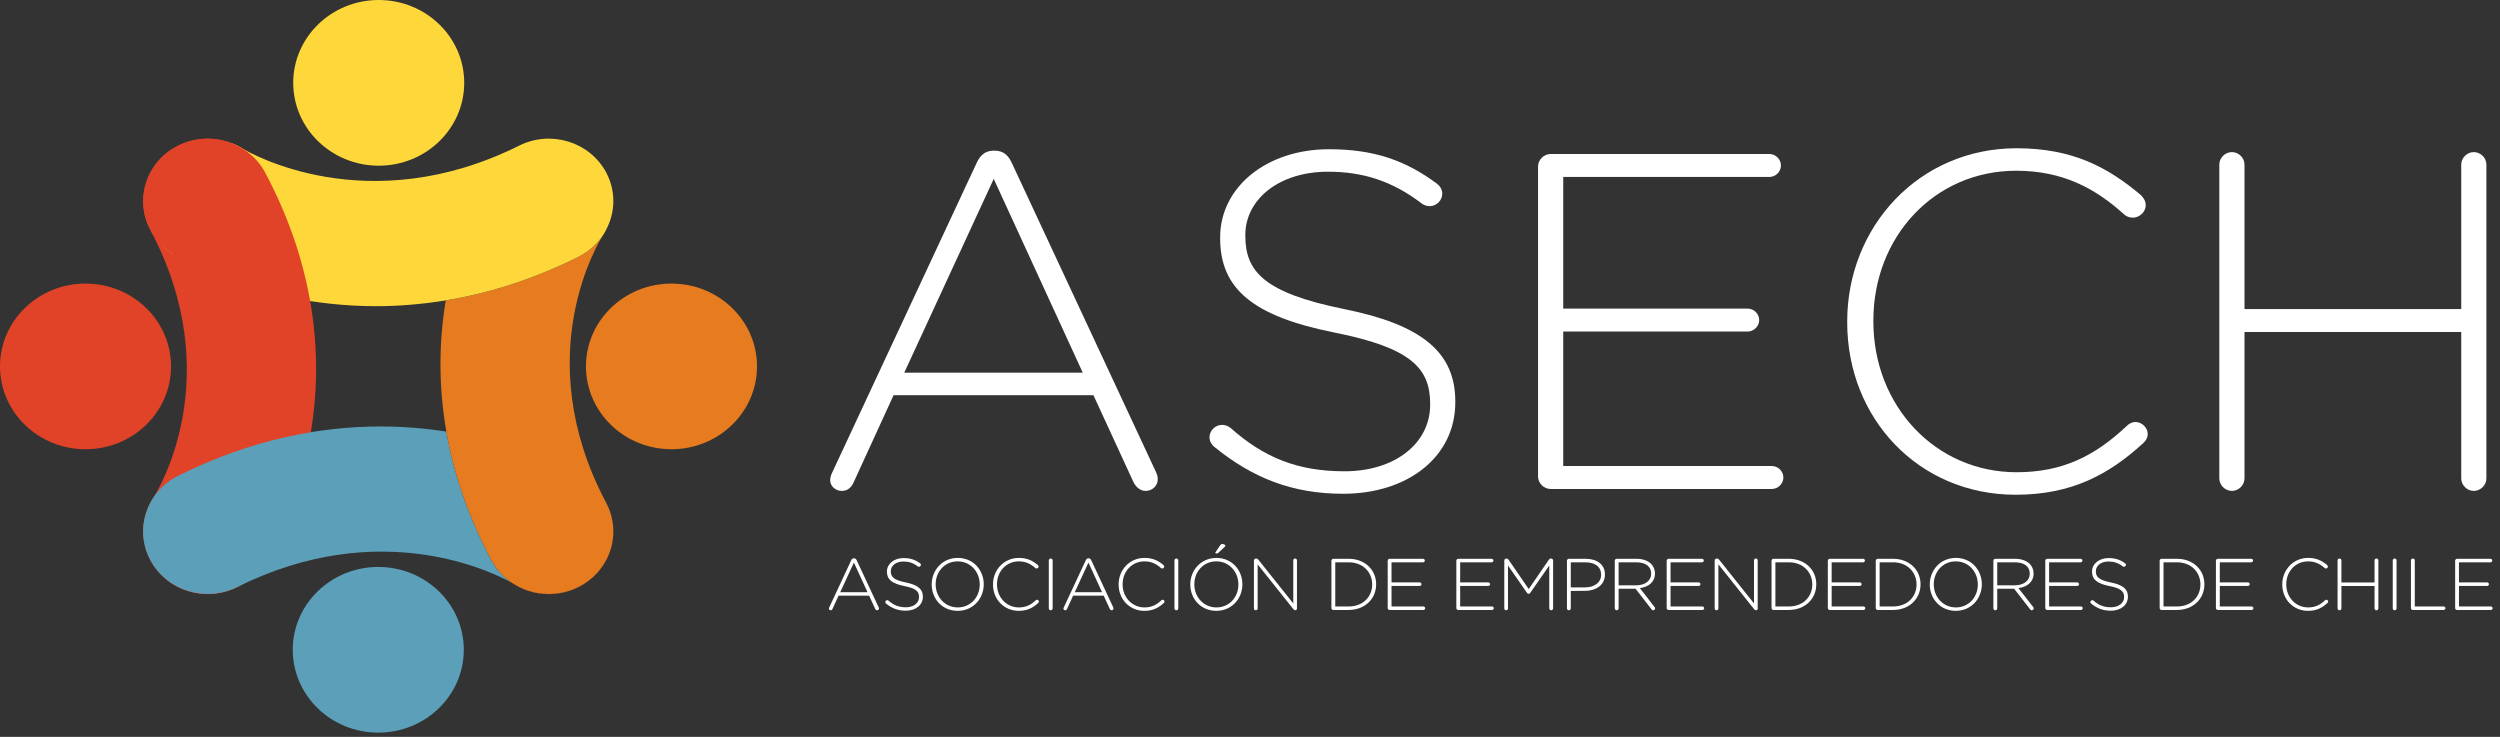 <?xml version="1.0" encoding="UTF-8" standalone="no"?>
<svg width="190px" height="56px" viewBox="0 0 190 56" version="1.1" xmlns="http://www.w3.org/2000/svg" xmlns:xlink="http://www.w3.org/1999/xlink">
    <rect x="0" y="0" width="190" height="56" fill="#333333" stroke="none"/>
    <!-- Generator: Sketch 42 (36781) - http://www.bohemiancoding.com/sketch -->
    <title>logo-asech</title>
    <desc>Created with Sketch.</desc>
    <defs></defs>
    <g id="Symbols" stroke="none" stroke-width="1" fill="none" fill-rule="evenodd">
        <g id="logo-asech">
            <path d="M82.291,28.325 L75.524,13.595 L68.722,28.325 L82.291,28.325 Z M63.241,35.926 L74.237,12.358 C74.495,11.813 74.863,11.45 75.524,11.45 L75.599,11.45 C76.26,11.45 76.627,11.813 76.886,12.358 L87.844,35.852 C87.953,36.072 87.989,36.252 87.989,36.438 C87.989,36.907 87.585,37.309 87.069,37.309 C86.63,37.309 86.297,36.98 86.116,36.581 L83.101,30.035 L67.912,30.035 L64.896,36.615 C64.713,37.053 64.418,37.309 63.976,37.309 C63.495,37.309 63.095,36.944 63.095,36.508 C63.095,36.362 63.129,36.144 63.241,35.926 L63.241,35.926 Z" id="Fill-1" fill="#FFFFFF"></path>
            <path d="M92.289,33.963 C92.108,33.816 91.922,33.564 91.922,33.235 C91.922,32.725 92.363,32.289 92.881,32.289 C93.138,32.289 93.359,32.398 93.506,32.508 C96.079,34.799 98.653,35.818 102.184,35.818 C106.045,35.818 108.692,33.672 108.692,30.76 L108.692,30.69 C108.692,27.997 107.259,26.434 101.409,25.271 C95.233,24.033 92.731,21.961 92.731,18.104 L92.731,18.033 C92.731,14.249 96.228,11.342 101.006,11.342 C104.463,11.342 106.855,12.213 109.207,13.959 C109.392,14.103 109.612,14.359 109.612,14.723 C109.612,15.233 109.17,15.668 108.655,15.668 C108.437,15.668 108.214,15.596 108.03,15.45 C105.787,13.74 103.546,13.05 100.934,13.05 C97.147,13.05 94.645,15.197 94.645,17.852 L94.645,17.923 C94.645,20.615 96.042,22.252 102.147,23.487 C108.104,24.687 110.603,26.798 110.603,30.507 L110.603,30.579 C110.603,34.687 107.036,37.526 102.072,37.526 C98.212,37.526 95.195,36.325 92.289,33.963" id="Fill-3" fill="#FFFFFF"></path>
            <path d="M116.892,36.217 L116.892,12.649 C116.892,12.14 117.334,11.704 117.849,11.704 L134.469,11.704 C134.948,11.704 135.352,12.104 135.352,12.577 C135.352,13.05 134.948,13.449 134.469,13.449 L118.805,13.449 L118.805,23.452 L132.815,23.452 C133.292,23.452 133.699,23.851 133.699,24.324 C133.699,24.797 133.292,25.198 132.815,25.198 L118.805,25.198 L118.805,35.417 L134.655,35.417 C135.132,35.417 135.537,35.818 135.537,36.29 C135.537,36.763 135.132,37.162 134.655,37.162 L117.849,37.162 C117.334,37.162 116.892,36.725 116.892,36.217" id="Fill-5" fill="#FFFFFF"></path>
            <path d="M140.388,24.506 L140.388,24.432 C140.388,17.233 145.833,11.268 153.26,11.268 C157.528,11.268 160.212,12.723 162.712,14.832 C162.894,15.014 163.077,15.269 163.077,15.597 C163.077,16.105 162.6,16.543 162.089,16.543 C161.827,16.543 161.572,16.432 161.425,16.288 C159.291,14.359 156.827,12.976 153.225,12.976 C147.046,12.976 142.376,17.961 142.376,24.362 L142.376,24.432 C142.376,30.871 147.119,35.89 153.26,35.89 C156.752,35.89 159.22,34.653 161.643,32.362 C161.793,32.217 162.014,32.073 162.305,32.073 C162.784,32.073 163.226,32.507 163.226,32.98 C163.226,33.27 163.077,33.49 162.931,33.636 C160.321,36.035 157.488,37.6 153.185,37.6 C145.833,37.6 140.388,31.817 140.388,24.506" id="Fill-7" fill="#FFFFFF"></path>
            <path d="M168.668,12.504 C168.668,11.996 169.11,11.559 169.622,11.559 C170.14,11.559 170.581,11.996 170.581,12.504 L170.581,23.488 L187.054,23.488 L187.054,12.504 C187.054,11.996 187.496,11.559 188.009,11.559 C188.527,11.559 188.965,11.996 188.965,12.504 L188.965,36.363 C188.965,36.872 188.527,37.309 188.009,37.309 C187.496,37.309 187.054,36.872 187.054,36.363 L187.054,25.234 L170.581,25.234 L170.581,36.363 C170.581,36.872 170.14,37.309 169.622,37.309 C169.11,37.309 168.668,36.872 168.668,36.363 L168.668,12.504 Z" id="Fill-9" fill="#FFFFFF"></path>
            <path d="M65.93,45.008 L64.897,42.756 L63.857,45.008 L65.93,45.008 Z M63.019,46.17 L64.698,42.568 C64.738,42.483 64.793,42.431 64.897,42.431 L64.906,42.431 C65.008,42.431 65.063,42.483 65.103,42.568 L66.779,46.158 C66.797,46.191 66.801,46.22 66.801,46.246 C66.801,46.32 66.74,46.381 66.66,46.381 C66.595,46.381 66.541,46.33 66.514,46.27 L66.052,45.269 L63.732,45.269 L63.271,46.276 C63.244,46.34 63.199,46.381 63.129,46.381 C63.058,46.381 62.994,46.326 62.994,46.258 C62.994,46.236 63.002,46.202 63.019,46.17 L63.019,46.17 Z" id="Fill-11" fill="#FFFFFF"></path>
            <path d="M67.341,45.871 C67.313,45.847 67.283,45.81 67.283,45.76 C67.283,45.68 67.351,45.614 67.431,45.614 C67.47,45.614 67.505,45.63 67.527,45.648 C67.918,45.997 68.313,46.153 68.853,46.153 C69.443,46.153 69.847,45.824 69.847,45.381 L69.847,45.369 C69.847,44.958 69.626,44.719 68.734,44.541 C67.787,44.352 67.406,44.035 67.406,43.447 L67.406,43.435 C67.406,42.858 67.942,42.413 68.672,42.413 C69.2,42.413 69.566,42.546 69.927,42.812 C69.954,42.835 69.988,42.875 69.988,42.93 C69.988,43.008 69.918,43.074 69.841,43.074 C69.808,43.074 69.773,43.062 69.743,43.042 C69.402,42.78 69.061,42.674 68.66,42.674 C68.083,42.674 67.701,43.002 67.701,43.407 L67.701,43.42 C67.701,43.831 67.913,44.08 68.847,44.268 C69.756,44.453 70.14,44.776 70.14,45.34 L70.14,45.351 C70.14,45.981 69.595,46.414 68.835,46.414 C68.245,46.414 67.785,46.231 67.341,45.871" id="Fill-13" fill="#FFFFFF"></path>
            <path d="M74.46,44.425 L74.46,44.415 C74.46,43.452 73.752,42.664 72.782,42.664 C71.808,42.664 71.111,43.44 71.111,44.401 L71.111,44.415 C71.111,45.375 71.817,46.164 72.791,46.164 C73.764,46.164 74.46,45.386 74.46,44.425 M70.808,44.425 L70.808,44.415 C70.808,43.352 71.6,42.401 72.791,42.401 C73.983,42.401 74.764,43.341 74.764,44.401 L74.764,44.415 C74.764,45.475 73.972,46.424 72.782,46.424 C71.589,46.424 70.808,45.486 70.808,44.425" id="Fill-15" fill="#FFFFFF"></path>
            <path d="M75.468,44.425 L75.468,44.415 C75.468,43.314 76.299,42.401 77.432,42.401 C78.086,42.401 78.495,42.625 78.878,42.945 C78.906,42.973 78.932,43.012 78.932,43.062 C78.932,43.141 78.861,43.207 78.783,43.207 C78.744,43.207 78.703,43.191 78.682,43.167 C78.355,42.874 77.979,42.664 77.426,42.664 C76.484,42.664 75.771,43.424 75.771,44.401 L75.771,44.415 C75.771,45.398 76.495,46.164 77.432,46.164 C77.967,46.164 78.344,45.976 78.715,45.624 C78.738,45.601 78.771,45.58 78.815,45.58 C78.889,45.58 78.957,45.648 78.957,45.718 C78.957,45.765 78.932,45.797 78.911,45.82 C78.512,46.188 78.079,46.424 77.421,46.424 C76.299,46.424 75.468,45.541 75.468,44.425" id="Fill-17" fill="#FFFFFF"></path>
            <path d="M79.709,42.589 C79.709,42.513 79.776,42.446 79.857,42.446 C79.933,42.446 80.001,42.513 80.001,42.589 L80.001,46.236 C80.001,46.314 79.933,46.382 79.857,46.382 C79.776,46.382 79.709,46.314 79.709,46.236 L79.709,42.589 Z" id="Fill-19" fill="#FFFFFF"></path>
            <path d="M83.755,45.008 L82.722,42.756 L81.683,45.008 L83.755,45.008 Z M80.846,46.17 L82.525,42.568 C82.564,42.483 82.621,42.431 82.722,42.431 L82.731,42.431 C82.834,42.431 82.891,42.483 82.93,42.568 L84.605,46.158 C84.621,46.191 84.626,46.22 84.626,46.246 C84.626,46.32 84.564,46.381 84.486,46.381 C84.418,46.381 84.368,46.33 84.34,46.27 L83.879,45.269 L81.559,45.269 L81.097,46.276 C81.069,46.34 81.023,46.381 80.959,46.381 C80.882,46.381 80.822,46.326 80.822,46.258 C80.822,46.236 80.828,46.202 80.846,46.17 L80.846,46.17 Z" id="Fill-21" fill="#FFFFFF"></path>
            <path d="M85.015,44.425 L85.015,44.415 C85.015,43.314 85.846,42.401 86.982,42.401 C87.633,42.401 88.042,42.625 88.426,42.945 C88.453,42.973 88.482,43.012 88.482,43.062 C88.482,43.141 88.41,43.207 88.33,43.207 C88.289,43.207 88.25,43.191 88.229,43.167 C87.903,42.874 87.526,42.664 86.974,42.664 C86.033,42.664 85.318,43.424 85.318,44.401 L85.318,44.415 C85.318,45.398 86.042,46.164 86.982,46.164 C87.514,46.164 87.891,45.976 88.262,45.624 C88.285,45.601 88.319,45.58 88.363,45.58 C88.437,45.58 88.504,45.648 88.504,45.718 C88.504,45.765 88.482,45.797 88.459,45.82 C88.06,46.188 87.627,46.424 86.968,46.424 C85.846,46.424 85.015,45.541 85.015,44.425" id="Fill-23" fill="#FFFFFF"></path>
            <path d="M89.258,42.589 C89.258,42.513 89.325,42.446 89.405,42.446 C89.482,42.446 89.55,42.513 89.55,42.589 L89.55,46.236 C89.55,46.314 89.482,46.382 89.405,46.382 C89.325,46.382 89.258,46.314 89.258,46.236 L89.258,42.589 Z" id="Fill-25" fill="#FFFFFF"></path>
            <path d="M92.364,42.017 C92.364,41.997 92.376,41.973 92.388,41.957 L92.736,41.439 C92.782,41.373 92.826,41.341 92.894,41.341 C93.001,41.341 93.129,41.412 93.129,41.469 C93.129,41.501 93.1,41.536 93.067,41.568 L92.618,41.997 C92.55,42.058 92.511,42.067 92.438,42.067 C92.4,42.067 92.364,42.046 92.364,42.017 M94.118,44.425 L94.118,44.415 C94.118,43.453 93.409,42.663 92.438,42.663 C91.468,42.663 90.769,43.441 90.769,44.402 L90.769,44.415 C90.769,45.375 91.477,46.164 92.45,46.164 C93.421,46.164 94.118,45.387 94.118,44.425 M90.463,44.425 L90.463,44.415 C90.463,43.353 91.258,42.402 92.45,42.402 C93.639,42.402 94.421,43.341 94.421,44.402 L94.421,44.415 C94.421,45.475 93.63,46.424 92.438,46.424 C91.245,46.424 90.463,45.486 90.463,44.425" id="Fill-27" fill="#FFFFFF"></path>
            <path d="M95.299,42.595 C95.299,42.517 95.367,42.451 95.447,42.451 L95.49,42.451 C95.551,42.451 95.596,42.483 95.634,42.535 L98.289,45.863 L98.289,42.586 C98.289,42.507 98.35,42.445 98.427,42.445 C98.506,42.445 98.569,42.507 98.569,42.586 L98.569,46.252 C98.569,46.319 98.519,46.375 98.451,46.375 L98.427,46.375 C98.374,46.375 98.329,46.336 98.283,46.28 L95.581,42.891 L95.581,46.24 C95.581,46.319 95.519,46.381 95.439,46.381 C95.361,46.381 95.299,46.319 95.299,46.24 L95.299,42.595 Z" id="Fill-29" fill="#FFFFFF"></path>
            <path d="M102.495,46.092 C103.593,46.092 104.285,45.351 104.285,44.425 L104.285,44.415 C104.285,43.49 103.593,42.735 102.495,42.735 L101.48,42.735 L101.48,46.092 L102.495,46.092 Z M101.188,42.612 C101.188,42.535 101.255,42.468 101.333,42.468 L102.495,42.468 C103.734,42.468 104.587,43.307 104.587,44.401 L104.587,44.415 C104.587,45.506 103.734,46.358 102.495,46.358 L101.333,46.358 C101.255,46.358 101.188,46.293 101.188,46.214 L101.188,42.612 Z" id="Fill-31" fill="#FFFFFF"></path>
            <path d="M105.465,46.214 L105.465,42.613 C105.465,42.535 105.532,42.469 105.61,42.469 L108.152,42.469 C108.227,42.469 108.287,42.528 108.287,42.601 C108.287,42.675 108.227,42.736 108.152,42.736 L105.756,42.736 L105.756,44.263 L107.9,44.263 C107.971,44.263 108.033,44.324 108.033,44.398 C108.033,44.471 107.971,44.531 107.9,44.531 L105.756,44.531 L105.756,46.092 L108.179,46.092 C108.252,46.092 108.314,46.153 108.314,46.226 C108.314,46.297 108.252,46.358 108.179,46.358 L105.61,46.358 C105.532,46.358 105.465,46.293 105.465,46.214" id="Fill-33" fill="#FFFFFF"></path>
            <path d="M110.681,46.214 L110.681,42.613 C110.681,42.535 110.746,42.469 110.826,42.469 L113.366,42.469 C113.439,42.469 113.5,42.528 113.5,42.601 C113.5,42.675 113.439,42.736 113.366,42.736 L110.972,42.736 L110.972,44.263 L113.114,44.263 C113.186,44.263 113.248,44.324 113.248,44.398 C113.248,44.471 113.186,44.531 113.114,44.531 L110.972,44.531 L110.972,46.092 L113.397,46.092 C113.468,46.092 113.53,46.153 113.53,46.226 C113.53,46.297 113.468,46.358 113.397,46.358 L110.826,46.358 C110.746,46.358 110.681,46.293 110.681,46.214" id="Fill-35" fill="#FFFFFF"></path>
            <path d="M114.326,42.595 C114.326,42.517 114.396,42.451 114.473,42.451 L114.5,42.451 C114.562,42.451 114.607,42.483 114.648,42.535 L116.183,44.768 L117.715,42.535 C117.749,42.483 117.8,42.451 117.861,42.451 L117.889,42.451 C117.97,42.451 118.036,42.517 118.036,42.595 L118.036,46.236 C118.036,46.313 117.97,46.381 117.889,46.381 C117.812,46.381 117.744,46.313 117.744,46.236 L117.744,42.98 L116.298,45.057 C116.267,45.107 116.226,45.131 116.177,45.131 C116.123,45.131 116.085,45.107 116.052,45.057 L114.607,42.98 L114.607,46.24 C114.607,46.319 114.547,46.381 114.467,46.381 C114.389,46.381 114.326,46.319 114.326,46.24 L114.326,42.595 Z" id="Fill-37" fill="#FFFFFF"></path>
            <path d="M120.458,44.641 C121.19,44.641 121.684,44.263 121.684,43.685 L121.684,43.673 C121.684,43.056 121.198,42.736 120.492,42.736 L119.379,42.736 L119.379,44.641 L120.458,44.641 Z M119.088,42.613 C119.088,42.535 119.156,42.469 119.234,42.469 L120.514,42.469 C121.38,42.469 121.976,42.907 121.976,43.658 L121.976,43.669 C121.976,44.485 121.261,44.908 120.441,44.908 L119.379,44.909 L119.379,46.237 C119.379,46.314 119.312,46.382 119.234,46.382 C119.156,46.382 119.088,46.314 119.088,46.237 L119.088,42.613 Z" id="Fill-39" fill="#FFFFFF"></path>
            <path d="M124.342,44.485 C124.997,44.485 125.489,44.157 125.489,43.595 L125.489,43.586 C125.489,43.062 125.072,42.736 124.358,42.736 L123.015,42.736 L123.015,44.485 L124.342,44.485 Z M122.722,42.612 C122.722,42.535 122.791,42.468 122.869,42.468 L124.374,42.468 C124.86,42.468 125.247,42.618 125.483,42.852 C125.666,43.035 125.779,43.297 125.779,43.575 L125.779,43.586 C125.779,44.235 125.291,44.609 124.629,44.696 L125.746,46.132 C125.775,46.164 125.793,46.196 125.793,46.23 C125.793,46.309 125.721,46.381 125.64,46.381 C125.585,46.381 125.545,46.346 125.511,46.302 L124.303,44.746 L123.015,44.746 L123.015,46.236 C123.015,46.313 122.95,46.381 122.869,46.381 C122.791,46.381 122.722,46.313 122.722,46.236 L122.722,42.612 Z" id="Fill-41" fill="#FFFFFF"></path>
            <path d="M126.668,46.214 L126.668,42.613 C126.668,42.535 126.735,42.469 126.813,42.469 L129.354,42.469 C129.425,42.469 129.489,42.528 129.489,42.601 C129.489,42.675 129.425,42.736 129.354,42.736 L126.962,42.736 L126.962,44.263 L129.101,44.263 C129.173,44.263 129.238,44.324 129.238,44.398 C129.238,44.471 129.173,44.531 129.101,44.531 L126.962,44.531 L126.962,46.092 L129.383,46.092 C129.455,46.092 129.517,46.153 129.517,46.226 C129.517,46.297 129.455,46.358 129.383,46.358 L126.813,46.358 C126.735,46.358 126.668,46.293 126.668,46.214" id="Fill-43" fill="#FFFFFF"></path>
            <path d="M130.315,42.595 C130.315,42.517 130.381,42.451 130.46,42.451 L130.506,42.451 C130.567,42.451 130.613,42.483 130.653,42.535 L133.304,45.863 L133.304,42.586 C133.304,42.507 133.367,42.445 133.444,42.445 C133.524,42.445 133.585,42.507 133.585,42.586 L133.585,46.252 C133.585,46.319 133.537,46.375 133.468,46.375 L133.444,46.375 C133.388,46.375 133.345,46.336 133.298,46.28 L130.597,42.891 L130.597,46.24 C130.597,46.319 130.534,46.381 130.456,46.381 C130.377,46.381 130.315,46.319 130.315,46.24 L130.315,42.595 Z" id="Fill-45" fill="#FFFFFF"></path>
            <path d="M135.946,46.092 C137.044,46.092 137.733,45.351 137.733,44.425 L137.733,44.415 C137.733,43.49 137.044,42.735 135.946,42.735 L134.93,42.735 L134.93,46.092 L135.946,46.092 Z M134.637,42.612 C134.637,42.535 134.704,42.468 134.784,42.468 L135.946,42.468 C137.184,42.468 138.038,43.307 138.038,44.401 L138.038,44.415 C138.038,45.506 137.184,46.358 135.946,46.358 L134.784,46.358 C134.704,46.358 134.637,46.293 134.637,46.214 L134.637,42.612 Z" id="Fill-47" fill="#FFFFFF"></path>
            <path d="M138.915,46.214 L138.915,42.613 C138.915,42.535 138.982,42.469 139.059,42.469 L141.6,42.469 C141.674,42.469 141.735,42.528 141.735,42.601 C141.735,42.675 141.674,42.736 141.6,42.736 L139.206,42.736 L139.206,44.263 L141.348,44.263 C141.421,44.263 141.483,44.324 141.483,44.398 C141.483,44.471 141.421,44.531 141.348,44.531 L139.206,44.531 L139.206,46.092 L141.628,46.092 C141.7,46.092 141.763,46.153 141.763,46.226 C141.763,46.297 141.7,46.358 141.628,46.358 L139.059,46.358 C138.982,46.358 138.915,46.293 138.915,46.214" id="Fill-49" fill="#FFFFFF"></path>
            <path d="M143.873,46.092 C144.965,46.092 145.657,45.351 145.657,44.425 L145.657,44.415 C145.657,43.49 144.965,42.735 143.873,42.735 L142.852,42.735 L142.852,46.092 L143.873,46.092 Z M142.558,42.612 C142.558,42.535 142.628,42.468 142.708,42.468 L143.873,42.468 C145.108,42.468 145.961,43.307 145.961,44.401 L145.961,44.415 C145.961,45.506 145.108,46.358 143.873,46.358 L142.708,46.358 C142.628,46.358 142.558,46.293 142.558,46.214 L142.558,42.612 Z" id="Fill-51" fill="#FFFFFF"></path>
            <path d="M150.315,44.425 L150.315,44.415 C150.315,43.452 149.609,42.664 148.637,42.664 C147.662,42.664 146.968,43.44 146.968,44.401 L146.968,44.415 C146.968,45.375 147.674,46.164 148.648,46.164 C149.619,46.164 150.315,45.386 150.315,44.425 M146.663,44.425 L146.663,44.415 C146.663,43.352 147.456,42.401 148.648,42.401 C149.839,42.401 150.619,43.34 150.619,44.401 L150.619,44.415 C150.619,45.475 149.828,46.424 148.637,46.424 C147.446,46.424 146.663,45.486 146.663,44.425" id="Fill-53" fill="#FFFFFF"></path>
            <path d="M153.114,44.485 C153.773,44.485 154.26,44.157 154.26,43.595 L154.26,43.586 C154.26,43.062 153.847,42.736 153.132,42.736 L151.789,42.736 L151.789,44.485 L153.114,44.485 Z M151.497,42.612 C151.497,42.535 151.565,42.468 151.642,42.468 L153.15,42.468 C153.632,42.468 154.019,42.618 154.255,42.852 C154.441,43.035 154.553,43.297 154.553,43.575 L154.553,43.586 C154.553,44.235 154.064,44.609 153.4,44.696 L154.521,46.132 C154.548,46.164 154.564,46.196 154.564,46.23 C154.564,46.309 154.493,46.381 154.411,46.381 C154.356,46.381 154.317,46.346 154.285,46.302 L153.075,44.746 L151.789,44.746 L151.789,46.236 C151.789,46.313 151.722,46.381 151.642,46.381 C151.565,46.381 151.497,46.313 151.497,46.236 L151.497,42.612 Z" id="Fill-55" fill="#FFFFFF"></path>
            <path d="M155.441,46.214 L155.441,42.613 C155.441,42.535 155.509,42.469 155.586,42.469 L158.126,42.469 C158.199,42.469 158.263,42.528 158.263,42.601 C158.263,42.675 158.199,42.736 158.126,42.736 L155.733,42.736 L155.733,44.263 L157.874,44.263 C157.945,44.263 158.007,44.324 158.007,44.398 C158.007,44.471 157.945,44.531 157.874,44.531 L155.733,44.531 L155.733,46.092 L158.156,46.092 C158.228,46.092 158.29,46.153 158.29,46.226 C158.29,46.297 158.228,46.358 158.156,46.358 L155.586,46.358 C155.509,46.358 155.441,46.293 155.441,46.214" id="Fill-57" fill="#FFFFFF"></path>
            <path d="M158.925,45.871 C158.898,45.847 158.868,45.81 158.868,45.76 C158.868,45.68 158.935,45.614 159.015,45.614 C159.054,45.614 159.088,45.63 159.11,45.648 C159.504,45.997 159.898,46.153 160.435,46.153 C161.024,46.153 161.433,45.824 161.433,45.381 L161.433,45.369 C161.433,44.958 161.211,44.719 160.32,44.541 C159.373,44.352 158.993,44.035 158.993,43.447 L158.993,43.435 C158.993,42.858 159.527,42.413 160.256,42.413 C160.782,42.413 161.15,42.546 161.509,42.812 C161.538,42.835 161.572,42.874 161.572,42.93 C161.572,43.008 161.502,43.074 161.426,43.074 C161.391,43.074 161.358,43.062 161.329,43.042 C160.987,42.78 160.646,42.674 160.245,42.674 C159.667,42.674 159.285,43.002 159.285,43.407 L159.285,43.42 C159.285,43.831 159.497,44.08 160.432,44.268 C161.342,44.453 161.722,44.776 161.722,45.34 L161.722,45.351 C161.722,45.981 161.179,46.414 160.421,46.414 C159.83,46.414 159.371,46.231 158.925,45.871" id="Fill-59" fill="#FFFFFF"></path>
            <path d="M165.443,46.092 C166.541,46.092 167.231,45.351 167.231,44.425 L167.231,44.415 C167.231,43.49 166.541,42.735 165.443,42.735 L164.428,42.735 L164.428,46.092 L165.443,46.092 Z M164.134,42.612 C164.134,42.535 164.202,42.468 164.283,42.468 L165.443,42.468 C166.682,42.468 167.534,43.307 167.534,44.401 L167.534,44.415 C167.534,45.506 166.682,46.358 165.443,46.358 L164.283,46.358 C164.202,46.358 164.134,46.293 164.134,46.214 L164.134,42.612 Z" id="Fill-61" fill="#FFFFFF"></path>
            <path d="M168.41,46.214 L168.41,42.613 C168.41,42.535 168.478,42.469 168.558,42.469 L171.099,42.469 C171.17,42.469 171.234,42.528 171.234,42.601 C171.234,42.675 171.17,42.736 171.099,42.736 L168.704,42.736 L168.704,44.263 L170.846,44.263 C170.918,44.263 170.98,44.324 170.98,44.398 C170.98,44.471 170.918,44.531 170.846,44.531 L168.704,44.531 L168.704,46.092 L171.126,46.092 C171.2,46.092 171.259,46.153 171.259,46.226 C171.259,46.297 171.2,46.358 171.126,46.358 L168.558,46.358 C168.478,46.358 168.41,46.293 168.41,46.214" id="Fill-63" fill="#FFFFFF"></path>
            <path d="M173.452,44.425 L173.452,44.415 C173.452,43.314 174.283,42.401 175.42,42.401 C176.073,42.401 176.482,42.625 176.863,42.945 C176.892,42.973 176.919,43.012 176.919,43.062 C176.919,43.141 176.845,43.207 176.767,43.207 C176.729,43.207 176.687,43.191 176.667,43.167 C176.34,42.874 175.963,42.664 175.414,42.664 C174.467,42.664 173.755,43.424 173.755,44.401 L173.755,44.415 C173.755,45.398 174.479,46.164 175.42,46.164 C175.952,46.164 176.328,45.976 176.699,45.624 C176.723,45.601 176.757,45.58 176.802,45.58 C176.874,45.58 176.943,45.648 176.943,45.718 C176.943,45.765 176.919,45.797 176.898,45.819 C176.497,46.188 176.067,46.424 175.407,46.424 C174.283,46.424 173.452,45.541 173.452,44.425" id="Fill-65" fill="#FFFFFF"></path>
            <path d="M177.656,42.589 C177.656,42.513 177.723,42.446 177.803,42.446 C177.88,42.446 177.948,42.513 177.948,42.589 L177.948,44.268 L180.465,44.268 L180.465,42.589 C180.465,42.513 180.532,42.446 180.61,42.446 C180.691,42.446 180.757,42.513 180.757,42.589 L180.757,46.236 C180.757,46.314 180.691,46.382 180.61,46.382 C180.532,46.382 180.465,46.314 180.465,46.236 L180.465,44.535 L177.948,44.535 L177.948,46.236 C177.948,46.314 177.88,46.382 177.803,46.382 C177.723,46.382 177.656,46.314 177.656,46.236 L177.656,42.589 Z" id="Fill-67" fill="#FFFFFF"></path>
            <path d="M181.848,42.589 C181.848,42.513 181.916,42.446 181.996,42.446 C182.073,42.446 182.139,42.513 182.139,42.589 L182.139,46.236 C182.139,46.314 182.073,46.382 181.996,46.382 C181.916,46.382 181.848,46.314 181.848,46.236 L181.848,42.589 Z" id="Fill-69" fill="#FFFFFF"></path>
            <path d="M183.23,42.589 C183.23,42.513 183.297,42.446 183.377,42.446 C183.455,42.446 183.525,42.513 183.525,42.589 L183.525,46.092 L185.718,46.092 C185.793,46.092 185.855,46.153 185.855,46.226 C185.855,46.297 185.793,46.358 185.718,46.358 L183.377,46.358 C183.297,46.358 183.23,46.293 183.23,46.214 L183.23,42.589 Z" id="Fill-71" fill="#FFFFFF"></path>
            <path d="M186.591,46.214 L186.591,42.613 C186.591,42.535 186.658,42.469 186.739,42.469 L189.277,42.469 C189.351,42.469 189.412,42.528 189.412,42.601 C189.412,42.675 189.351,42.736 189.277,42.736 L186.882,42.736 L186.882,44.263 L189.023,44.263 C189.096,44.263 189.159,44.324 189.159,44.398 C189.159,44.471 189.096,44.531 189.023,44.531 L186.882,44.531 L186.882,46.092 L189.306,46.092 C189.378,46.092 189.44,46.153 189.44,46.226 C189.44,46.297 189.378,46.358 189.306,46.358 L186.739,46.358 C186.658,46.358 186.591,46.293 186.591,46.214" id="Fill-73" fill="#FFFFFF"></path>
            <path d="M13,27.846 C13,24.368 10.09,21.552 6.498,21.552 C2.908,21.552 0,24.368 0,27.846 C0,31.322 2.908,34.142 6.498,34.142 C10.09,34.142 13,31.322 13,27.846" id="Fill-75" fill="#E04327"></path>
            <path d="M24.024,28.013 C24.024,36.733 20.145,42.636 19.897,42.998 C18.415,45.196 15.376,45.817 13.102,44.379 C10.844,42.947 10.197,40.023 11.657,37.828 C11.936,37.39 17.382,28.676 11.423,17.47 C10.185,15.133 11.129,12.266 13.539,11.063 C15.953,9.863 18.91,10.78 20.154,13.117 C23.047,18.561 24.024,23.642 24.024,28.013" id="Fill-77" fill="#E04327"></path>
            <path d="M28.747,43.088 C25.16,43.088 22.25,45.907 22.25,49.381 C22.25,52.86 25.16,55.68 28.747,55.68 C32.34,55.68 35.249,52.859 35.249,49.381 C35.249,45.907 32.34,43.088 28.747,43.088" id="Fill-79" fill="#5C9FB9"></path>
            <path d="M44.534,27.846 C44.534,31.322 47.444,34.142 51.034,34.142 C54.622,34.142 57.533,31.322 57.533,27.846 C57.533,24.368 54.622,21.552 51.034,21.552 C47.444,21.552 44.534,24.368 44.534,27.846" id="Fill-81" fill="#E67B1F"></path>
            <path d="M28.783,12.592 C32.372,12.592 35.281,9.771 35.281,6.296 C35.281,2.819 32.372,0 28.783,0 C25.195,0 22.285,2.819 22.285,6.296 C22.285,9.771 25.195,12.592 28.783,12.592" id="Fill-83" fill="#FED83B"></path>
            <path d="M46.609,40.643 C46.603,40.713 46.6,40.787 46.591,40.855 C46.601,40.785 46.603,40.713 46.609,40.643" id="Fill-85" fill="#5C9FB9"></path>
            <path d="M46.556,41.117 C46.545,41.18 46.538,41.239 46.526,41.297 C46.538,41.239 46.545,41.18 46.556,41.117" id="Fill-87" fill="#5C9FB9"></path>
            <path d="M46.609,40.164 C46.615,40.248 46.615,40.328 46.615,40.408 C46.615,40.328 46.615,40.248 46.609,40.164" id="Fill-89" fill="#5C9FB9"></path>
            <path d="M46.557,39.677 C46.573,39.774 46.585,39.866 46.595,39.962 C46.585,39.866 46.573,39.771 46.557,39.677" id="Fill-91" fill="#5C9FB9"></path>
            <path d="M46.452,39.172 C46.485,39.289 46.512,39.407 46.532,39.522 C46.512,39.407 46.485,39.289 46.452,39.172" id="Fill-93" fill="#5C9FB9"></path>
            <path d="M46.455,41.6 C46.442,41.642 46.429,41.685 46.419,41.729 C46.429,41.685 46.442,41.642 46.455,41.6" id="Fill-95" fill="#5C9FB9"></path>
            <path d="M46.269,42.145 C46.277,42.128 46.284,42.111 46.289,42.096 C46.284,42.111 46.277,42.128 46.269,42.145" id="Fill-97" fill="#5C9FB9"></path>
            <path d="M46.429,39.095 C46.327,38.744 46.187,38.406 46.003,38.084 C46.027,38.131 46.048,38.175 46.073,38.221 C46.224,38.506 46.342,38.8 46.429,39.095" id="Fill-99" fill="#5C9FB9"></path>
            <path d="M37.344,42.575 C35.521,39.143 34.456,35.856 33.922,32.8 C32.388,32.562 30.712,32.412 28.921,32.412 C24.407,32.412 19.16,33.355 13.539,36.158 C11.129,37.362 10.181,40.227 11.423,42.563 C12.662,44.896 15.624,45.813 18.035,44.615 C28.943,39.171 37.56,43.543 38.89,44.289 C38.259,43.862 37.722,43.285 37.344,42.575" id="Fill-101" fill="#5C9FB9"></path>
            <path d="M46.419,41.729 C46.381,41.849 46.339,41.975 46.288,42.096 C46.339,41.975 46.381,41.852 46.419,41.729" id="Fill-103" fill="#E67B1F"></path>
            <path d="M39.055,44.385 C39.029,44.37 38.973,44.335 38.891,44.288 C40.337,45.271 42.279,45.464 43.956,44.626 C45.058,44.077 45.849,43.181 46.27,42.144 C46.151,42.433 46.004,42.712 45.82,42.987 C44.345,45.175 41.321,45.794 39.055,44.385" id="Fill-105" fill="#E67B1F"></path>
            <path d="M46.429,39.095 C46.437,39.12 46.441,39.146 46.451,39.172 C46.441,39.146 46.437,39.12 46.429,39.095" id="Fill-107" fill="#E67B1F"></path>
            <path d="M46.535,39.525 C46.544,39.575 46.553,39.627 46.56,39.677 C46.553,39.627 46.544,39.575 46.535,39.525" id="Fill-109" fill="#E67B1F"></path>
            <path d="M46.596,39.962 C46.604,40.029 46.606,40.095 46.609,40.164 C46.606,40.095 46.604,40.029 46.596,39.962" id="Fill-111" fill="#E67B1F"></path>
            <path d="M46.615,40.408 C46.615,40.487 46.612,40.564 46.609,40.643 C46.612,40.564 46.615,40.487 46.615,40.408" id="Fill-113" fill="#E67B1F"></path>
            <path d="M46.591,40.856 C46.585,40.944 46.57,41.031 46.555,41.116 C46.57,41.031 46.585,40.947 46.591,40.856" id="Fill-115" fill="#E67B1F"></path>
            <path d="M46.609,40.164 C46.606,40.097 46.601,40.029 46.596,39.962 C46.585,39.868 46.573,39.772 46.557,39.678 C46.553,39.627 46.544,39.575 46.532,39.526 C46.508,39.407 46.484,39.291 46.452,39.172 C46.444,39.148 46.437,39.12 46.429,39.096 C46.341,38.797 46.224,38.507 46.073,38.221 C46.048,38.175 46.027,38.13 46.004,38.087 C40.164,26.945 45.558,18.297 45.838,17.863 C45.893,17.782 45.941,17.709 45.978,17.634 C45.525,18.413 44.84,19.078 43.956,19.52 C40.418,21.285 37.029,22.311 33.877,22.832 C33.628,24.323 33.476,25.942 33.476,27.678 C33.476,29.297 33.61,31.009 33.922,32.8 C34.456,35.858 35.521,39.142 37.344,42.575 C37.722,43.285 38.259,43.864 38.893,44.288 C38.973,44.336 39.029,44.37 39.056,44.386 C41.32,45.797 44.345,45.175 45.819,42.986 C46.004,42.712 46.15,42.434 46.269,42.145 C46.276,42.129 46.284,42.112 46.288,42.096 C46.339,41.975 46.38,41.849 46.416,41.73 C46.429,41.685 46.441,41.642 46.456,41.6 C46.481,41.501 46.505,41.4 46.526,41.297 C46.536,41.237 46.545,41.178 46.555,41.117 C46.57,41.032 46.585,40.944 46.591,40.855 C46.6,40.785 46.603,40.715 46.609,40.644 C46.609,40.563 46.615,40.487 46.615,40.408 C46.615,40.328 46.615,40.248 46.609,40.164" id="Fill-117" fill="#E67B1F"></path>
            <path d="M46.526,41.298 C46.506,41.4 46.482,41.5 46.455,41.6 C46.482,41.5 46.506,41.402 46.526,41.298" id="Fill-119" fill="#E67B1F"></path>
            <path d="M46.074,13.117 C44.833,10.779 41.873,9.865 39.462,11.065 C27.892,16.835 18.893,11.564 18.439,11.294 C16.174,9.881 15.543,11.769 14.066,13.957 C12.584,16.158 10.833,17.84 13.103,19.274 C13.278,19.383 14.679,20.249 17.03,21.147 C19.75,22.185 23.744,23.269 28.577,23.269 C30.248,23.269 32.02,23.134 33.878,22.829 C37.03,22.31 40.42,21.285 43.955,19.52 C44.841,19.078 45.524,18.415 45.981,17.633 C46.016,17.569 46.046,17.511 46.07,17.454 C46.764,16.137 46.826,14.533 46.074,13.117" id="Fill-121" fill="#FED83B"></path>
            <path d="M18.317,11.224 C18.24,11.179 18.156,11.132 18.076,11.089 C18.005,11.054 17.93,11.022 17.857,10.987 C17.788,10.957 17.723,10.928 17.655,10.898 C17.569,10.864 17.48,10.832 17.388,10.803 C17.335,10.784 17.272,10.766 17.216,10.748 C17.121,10.72 17.026,10.696 16.929,10.672 C16.871,10.661 16.815,10.646 16.755,10.637 C16.662,10.614 16.567,10.602 16.471,10.59 C16.409,10.58 16.345,10.572 16.278,10.564 C16.195,10.556 16.106,10.552 16.017,10.546 C15.944,10.546 15.868,10.54 15.797,10.54 C15.714,10.54 15.64,10.544 15.561,10.546 C15.478,10.552 15.393,10.555 15.312,10.564 C15.239,10.57 15.169,10.58 15.095,10.59 C15.009,10.602 14.924,10.614 14.841,10.63 C14.768,10.646 14.696,10.661 14.622,10.678 C14.543,10.697 14.464,10.716 14.386,10.74 C14.301,10.763 14.22,10.793 14.138,10.821 C14.073,10.843 14.009,10.864 13.945,10.89 C13.844,10.928 13.744,10.973 13.642,11.022 C13.601,11.041 13.557,11.063 13.509,11.083 C13.397,11.14 13.296,11.201 13.19,11.262 C13.156,11.283 13.12,11.302 13.086,11.323 C12.99,11.386 12.894,11.453 12.804,11.521 C12.764,11.547 12.729,11.577 12.688,11.606 C12.615,11.664 12.546,11.728 12.473,11.791 C12.426,11.835 12.371,11.877 12.322,11.926 C12.27,11.974 12.225,12.028 12.176,12.078 C12.111,12.146 12.05,12.208 11.993,12.281 C11.954,12.325 11.918,12.372 11.88,12.418 C11.818,12.498 11.758,12.578 11.702,12.661 C11.665,12.715 11.632,12.77 11.598,12.824 C11.547,12.903 11.5,12.981 11.457,13.06 C11.417,13.132 11.381,13.205 11.345,13.278 C11.313,13.342 11.285,13.405 11.257,13.468 C11.219,13.556 11.185,13.643 11.154,13.735 C11.135,13.79 11.114,13.841 11.096,13.897 C11.066,13.989 11.043,14.086 11.019,14.183 C11.006,14.235 10.991,14.289 10.981,14.345 C10.963,14.436 10.945,14.529 10.93,14.624 C10.921,14.685 10.912,14.743 10.906,14.807 C10.897,14.893 10.893,14.975 10.889,15.062 C10.885,15.134 10.882,15.205 10.882,15.275 C10.88,15.351 10.885,15.428 10.889,15.504 C10.89,15.583 10.894,15.665 10.903,15.744 C10.909,15.812 10.918,15.883 10.93,15.951 C10.94,16.035 10.954,16.119 10.97,16.204 C10.989,16.271 11.004,16.34 11.019,16.408 C11.04,16.487 11.061,16.568 11.086,16.645 C11.108,16.725 11.135,16.8 11.164,16.876 C11.188,16.945 11.212,17.012 11.24,17.079 C11.276,17.168 11.319,17.257 11.366,17.346 C11.74,18.104 12.322,18.782 13.102,19.275 C13.282,19.39 14.634,23.58 17.091,24.497 C18.778,25.128 21.436,25.938 23.567,22.874 C23.036,19.824 21.973,16.543 20.154,13.118 C19.719,12.302 19.073,11.664 18.317,11.224" id="Fill-123" fill="#E04327"></path>
        </g>
    </g>
</svg>